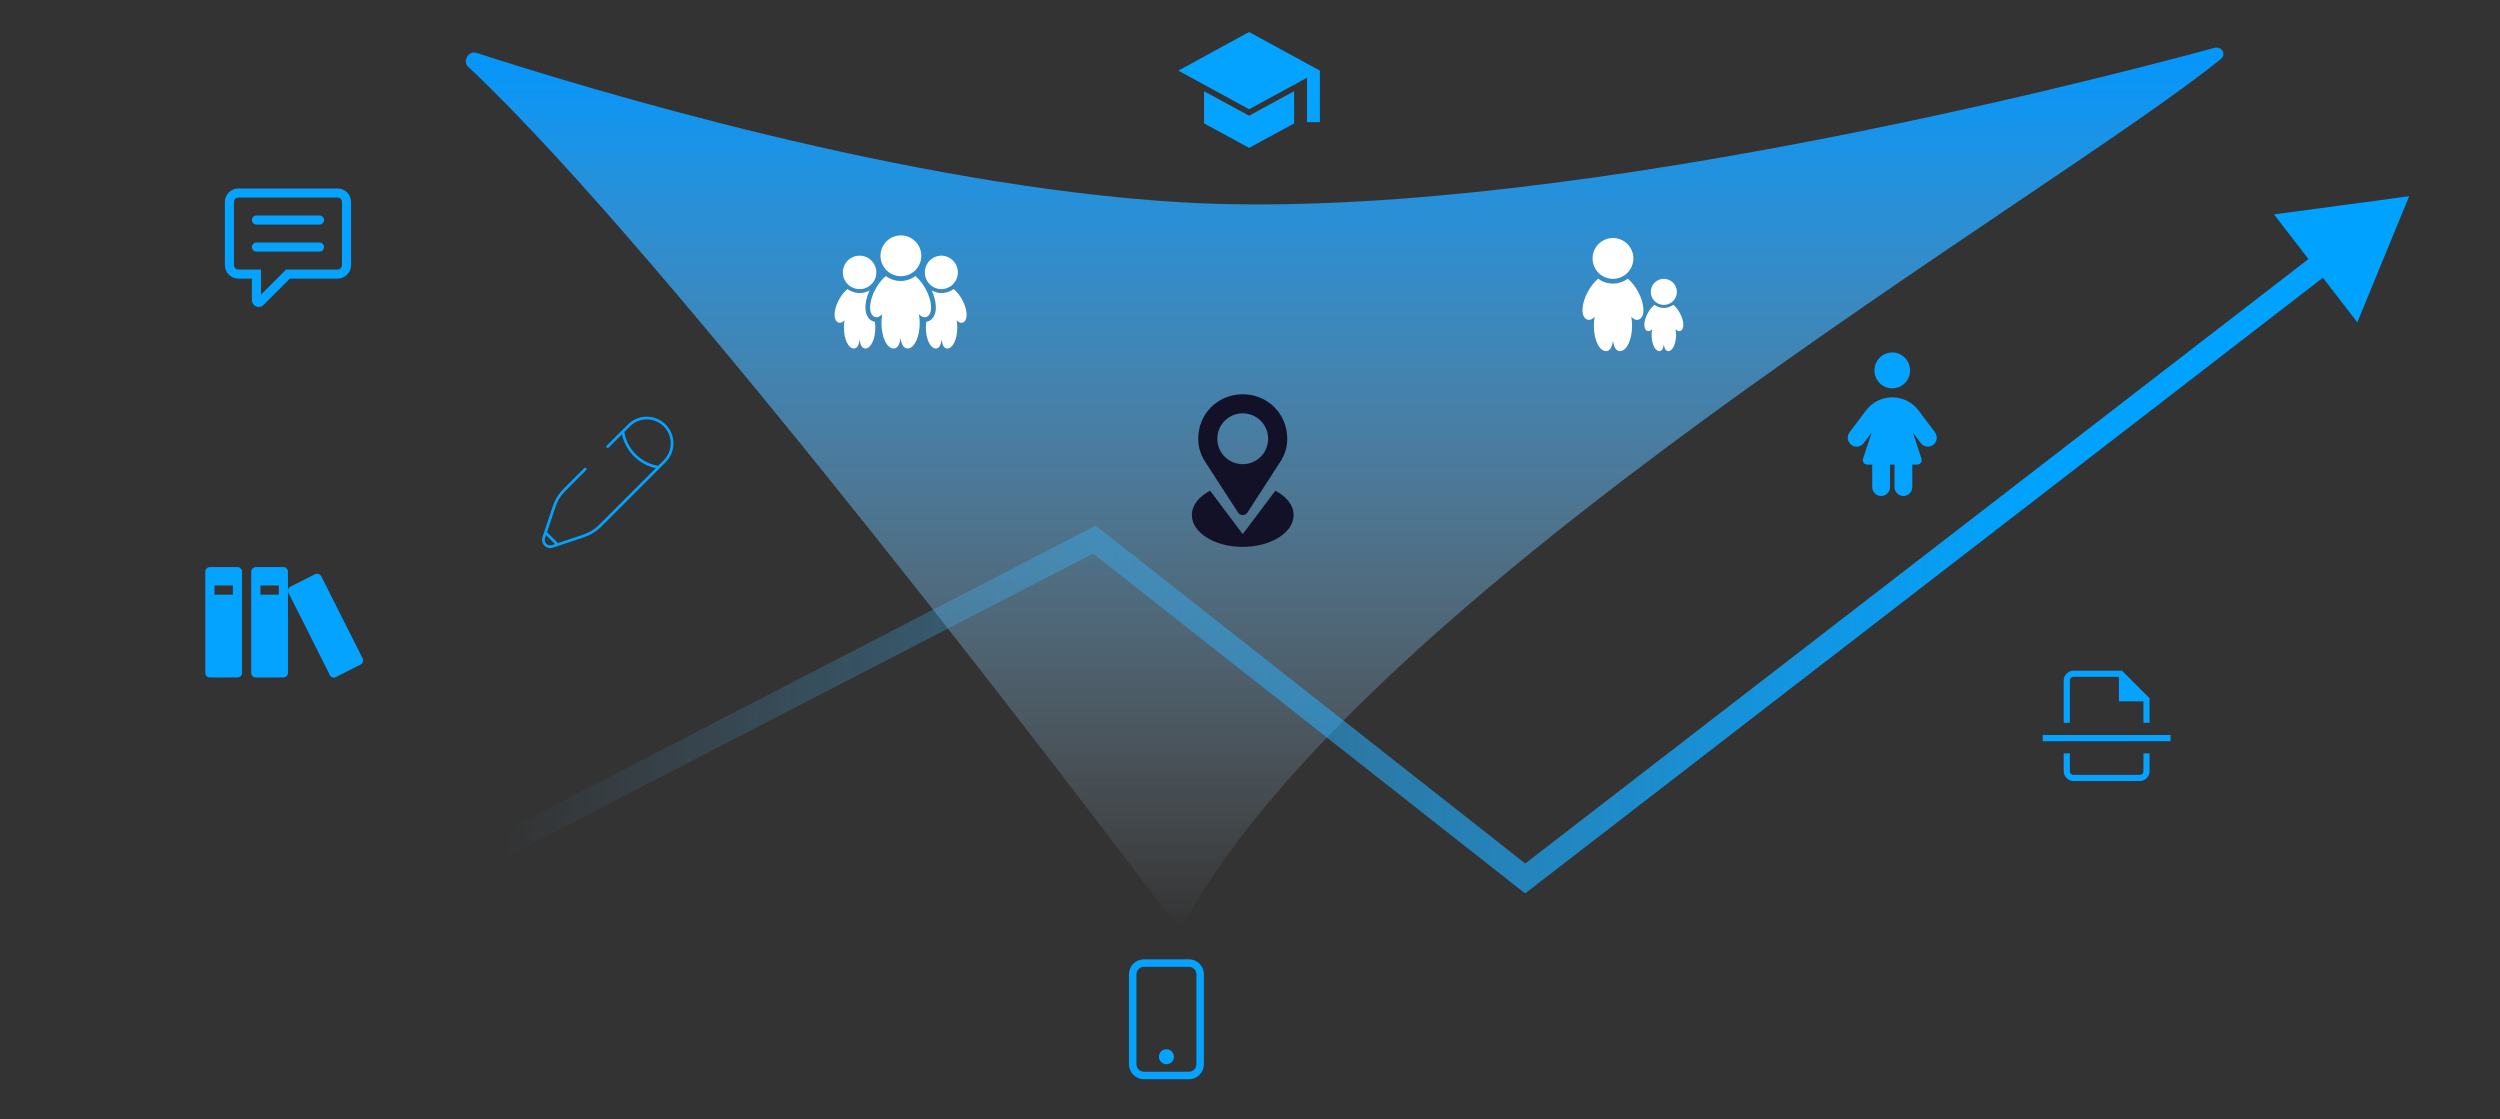 <svg width="1376" height="616" viewBox="0 0 1376 616" fill="none" xmlns="http://www.w3.org/2000/svg">
<rect x="0" y="0" width="1376" height="616" fill="#333333" stroke="none"/>
<path d="M342.862 237.446C342.862 237.446 343.269 244.423 349.424 250.575C355.58 256.73 362.553 257.141 362.553 257.141L365.837 253.858C368.448 251.246 369.916 247.704 369.916 244.011C369.916 240.317 368.448 236.775 365.837 234.163C363.225 231.551 359.683 230.084 355.989 230.084C352.295 230.084 348.753 231.551 346.141 234.163L342.858 237.446L334.5 245.804M362.553 257.138L343.924 275.774L332.942 286.75L332.375 287.32C330.328 289.363 329.304 290.387 328.178 291.265C326.849 292.303 325.411 293.192 323.889 293.918C322.6 294.531 321.229 294.988 318.484 295.901L306.864 299.776M306.864 299.776L304.024 300.725C303.362 300.947 302.651 300.98 301.971 300.82C301.291 300.66 300.67 300.314 300.176 299.82C299.682 299.326 299.336 298.705 299.176 298.025C299.016 297.345 299.049 296.634 299.271 295.972L300.22 293.132M306.864 299.776L300.22 293.132M300.22 293.132L304.095 281.512C305.008 278.767 305.465 277.396 306.078 276.107C306.804 274.584 307.693 273.146 308.731 271.818C309.609 270.692 310.633 269.668 312.676 267.625L322.104 258.2" stroke="#04A3FF" stroke-width="1.5" stroke-linecap="round"/>
<path d="M141.145 165.213V150.854H131.228C129.913 150.854 128.652 150.331 127.722 149.401C126.792 148.471 126.27 147.21 126.27 145.895V111.187C126.27 109.872 126.792 108.611 127.722 107.681C128.652 106.751 129.913 106.229 131.228 106.229H185.77C187.085 106.229 188.346 106.751 189.276 107.681C190.205 108.611 190.728 109.872 190.728 111.187V145.895C190.728 147.21 190.205 148.471 189.276 149.401C188.346 150.331 187.085 150.854 185.77 150.854H158.499L143.262 166.09C143.088 166.264 142.867 166.383 142.627 166.431C142.386 166.479 142.136 166.454 141.909 166.36C141.683 166.266 141.489 166.107 141.353 165.903C141.217 165.698 141.144 165.458 141.145 165.213Z" stroke="#04A3FF" stroke-width="5"/>
<path d="M141.145 135.979H175.853M141.145 121.104H175.853" stroke="#04A3FF" stroke-width="5" stroke-linecap="round"/>
<g clip-path="url(#clip0_2986_49)">
<path d="M654.375 532.125C655.469 532.125 656.518 532.56 657.292 533.333C658.065 534.107 658.5 535.156 658.5 536.25V585.75C658.5 586.844 658.065 587.893 657.292 588.667C656.518 589.44 655.469 589.875 654.375 589.875H629.625C628.531 589.875 627.482 589.44 626.708 588.667C625.935 587.893 625.5 586.844 625.5 585.75V536.25C625.5 535.156 625.935 534.107 626.708 533.333C627.482 532.56 628.531 532.125 629.625 532.125H654.375ZM629.625 528C627.437 528 625.339 528.869 623.791 530.416C622.244 531.964 621.375 534.062 621.375 536.25V585.75C621.375 587.938 622.244 590.036 623.791 591.584C625.339 593.131 627.437 594 629.625 594H654.375C656.563 594 658.661 593.131 660.209 591.584C661.756 590.036 662.625 587.938 662.625 585.75V536.25C662.625 534.062 661.756 531.964 660.209 530.416C658.661 528.869 656.563 528 654.375 528H629.625Z" fill="#04A3FF"/>
<path d="M642 585.75C643.094 585.75 644.143 585.315 644.917 584.542C645.69 583.768 646.125 582.719 646.125 581.625C646.125 580.531 645.69 579.482 644.917 578.708C644.143 577.935 643.094 577.5 642 577.5C640.906 577.5 639.857 577.935 639.083 578.708C638.31 579.482 637.875 580.531 637.875 581.625C637.875 582.719 638.31 583.768 639.083 584.542C639.857 585.315 640.906 585.75 642 585.75Z" fill="#04A3FF"/>
</g>
<path d="M1141.33 429.875C1139.83 429.875 1138.54 429.341 1137.48 428.272C1136.41 427.205 1135.87 425.923 1135.87 424.424V414.688H1139.25V424.424C1139.25 425.03 1139.44 425.527 1139.83 425.916C1140.22 426.305 1140.72 426.5 1141.33 426.5H1177.67C1178.28 426.5 1178.78 426.305 1179.17 425.916C1179.56 425.527 1179.75 425.03 1179.75 424.424V414.688H1183.12V424.424C1183.12 425.923 1182.59 427.205 1181.52 428.272C1180.46 429.341 1179.17 429.875 1177.67 429.875H1141.33ZM1135.87 397.812V374.576C1135.87 373.077 1136.41 371.795 1137.48 370.728C1138.54 369.659 1139.83 369.125 1141.33 369.125H1167.94L1183.12 384.312V397.812H1179.75V386H1166.25V372.5H1141.33C1140.72 372.5 1140.22 372.695 1139.83 373.084C1139.44 373.473 1139.25 373.97 1139.25 374.576V397.812H1135.87ZM1124.32 407.938V404.562H1194.68V407.938H1124.32Z" fill="#04A3FF"/>
<path d="M130.694 312.125H115.528C114.137 312.125 113 313.264 113 314.656V370.344C113 371.736 114.137 372.875 115.528 372.875H130.694C132.085 372.875 133.222 371.736 133.222 370.344V314.656C133.222 313.264 132.085 312.125 130.694 312.125ZM128.167 327.312H118.056V322.25H128.167V327.312ZM155.972 312.125H140.806C139.415 312.125 138.278 313.264 138.278 314.656V370.344C138.278 371.736 139.415 372.875 140.806 372.875H155.972C157.362 372.875 158.5 371.736 158.5 370.344V314.656C158.5 313.264 157.362 312.125 155.972 312.125ZM153.444 327.312H143.333V322.25H153.444V327.312Z" fill="#04A3FF"/>
<path d="M173.436 316.038L159.892 322.873C159.295 323.176 158.843 323.704 158.632 324.34C158.422 324.976 158.471 325.67 158.769 326.27L181.519 371.478C181.823 372.075 182.349 372.528 182.984 372.739C183.62 372.949 184.312 372.9 184.912 372.602L198.455 365.767C199.052 365.464 199.505 364.936 199.715 364.3C199.925 363.664 199.876 362.97 199.578 362.37L176.828 317.162C176.525 316.565 175.998 316.112 175.363 315.901C174.727 315.691 174.035 315.74 173.436 316.038Z" fill="#04A3FF"/>
<path d="M186.306 370.344C186.306 371.015 186.039 371.659 185.565 372.134C185.091 372.608 184.448 372.875 183.778 372.875C183.107 372.875 182.464 372.608 181.99 372.134C181.516 371.659 181.25 371.015 181.25 370.344C181.25 369.672 181.516 369.029 181.99 368.554C182.464 368.079 183.107 367.812 183.778 367.812C184.448 367.812 185.091 368.079 185.565 368.554C186.039 369.029 186.306 369.672 186.306 370.344Z" fill="#04A3FF"/>
<path d="M645.676 507.063C612.736 463.28 368.873 140.657 257.615 36.691C254.352 33.642 257.965 27.695 262.212 29.074C322.317 48.587 499.14 102.323 649.385 111.293C847.366 123.113 1147.28 45.762 1218.8 26.346C1222.83 25.25 1225.6 29.876 1222.35 32.504C1127.27 109.253 756.326 321.587 652.355 506.585C650.922 509.136 647.436 509.401 645.676 507.063Z" fill="url(#paint0_linear_2986_49)"/>
<path d="M510.298 174.251C513.519 172.461 513.102 165.562 509.369 158.832C507.768 155.934 505.799 153.587 503.83 151.946C501.476 153.693 498.624 154.641 495.693 154.65C492.757 154.644 489.9 153.696 487.542 151.946C485.573 153.587 483.61 155.936 482.003 158.832C478.268 165.56 477.856 172.461 481.085 174.251C482.523 175.07 484.04 174.456 485.605 172.949C485.312 174.572 485.165 176.219 485.167 177.868C485.167 185.58 488.159 191.812 491.842 191.812C494.063 191.812 495.163 189.542 495.69 186.069C496.215 189.518 497.318 191.812 499.523 191.812C503.19 191.812 506.206 185.578 506.206 177.868C506.206 176.136 506.043 174.482 505.765 172.952C507.34 174.461 508.852 175.086 510.296 174.256L510.298 174.251ZM495.688 152.025C497.177 152.047 498.656 151.773 500.038 151.218C501.421 150.664 502.679 149.84 503.74 148.794C504.801 147.749 505.643 146.502 506.218 145.128C506.792 143.754 507.088 142.279 507.088 140.79C507.087 139.3 506.79 137.826 506.215 136.452C505.639 135.078 504.796 133.833 503.734 132.788C502.672 131.743 501.414 130.92 500.031 130.366C498.648 129.813 497.169 129.54 495.68 129.563C492.731 129.609 489.918 130.813 487.85 132.915C485.781 135.017 484.622 137.849 484.623 140.798C484.624 143.747 485.785 146.578 487.855 148.678C489.925 150.779 492.739 151.981 495.688 152.025ZM518.247 159.149C520.646 159.079 522.923 158.077 524.594 156.356C526.266 154.634 527.202 152.329 527.202 149.929C527.202 147.529 526.266 145.224 524.594 143.502C522.923 141.781 520.646 140.779 518.247 140.709C515.801 140.709 513.455 141.681 511.726 143.411C509.996 145.141 509.025 147.487 509.025 149.933C509.026 152.379 509.998 154.725 511.727 156.454C513.457 158.184 515.803 159.155 518.249 159.155L518.247 159.149ZM529.482 164.741C528.164 162.357 526.552 160.43 524.935 159.084C523.001 160.517 520.659 161.294 518.252 161.302C516.268 161.302 514.42 160.758 512.803 159.858C514.105 162.727 514.91 165.633 515.06 168.232C515.307 172.211 514.063 175.162 511.574 176.54C511.041 176.833 510.461 177.032 509.86 177.128C509.71 178.157 509.608 179.228 509.608 180.357C509.608 186.691 512.062 191.807 515.089 191.807C516.911 191.807 517.819 189.943 518.249 187.092C518.677 189.927 519.583 191.807 521.399 191.807C524.405 191.807 526.886 186.688 526.886 180.362C526.886 178.937 526.747 177.579 526.518 176.319C527.81 177.561 529.054 178.073 530.24 177.39C532.884 175.92 532.543 170.256 529.479 164.738L529.482 164.741ZM473.128 159.149C474.951 159.148 476.733 158.607 478.249 157.593C479.764 156.579 480.945 155.139 481.642 153.455C482.339 151.77 482.521 149.916 482.164 148.129C481.808 146.341 480.93 144.698 479.64 143.41C478.351 142.121 476.708 141.243 474.92 140.888C473.131 140.533 471.278 140.716 469.594 141.414C467.91 142.111 466.47 143.293 465.457 144.809C464.445 146.325 463.904 148.107 463.904 149.93C463.905 152.376 464.877 154.722 466.607 156.452C468.336 158.182 470.682 159.154 473.128 159.155V159.149ZM479.783 176.532C475.604 174.209 475.22 167.282 478.586 159.853C476.922 160.797 475.044 161.297 473.131 161.304C470.621 161.304 468.322 160.464 466.437 159.084C464.823 160.428 463.214 162.354 461.891 164.735C458.827 170.258 458.491 175.923 461.137 177.388C462.319 178.065 463.565 177.558 464.849 176.322C464.613 177.655 464.495 179.006 464.495 180.359C464.495 186.691 466.949 191.804 469.976 191.804C471.797 191.804 472.706 189.941 473.136 187.092C473.569 189.927 474.475 191.807 476.286 191.807C479.297 191.807 481.772 186.688 481.772 180.362C481.772 179.225 481.667 178.152 481.518 177.123C480.91 177.027 480.324 176.826 479.785 176.529L479.783 176.532Z" fill="white"/>
<path d="M895.922 153.394C893.566 155.141 890.712 156.089 887.779 156.098C884.726 156.098 881.925 155.074 879.633 153.394C877.665 155.035 875.701 157.384 874.095 160.279C870.359 167.007 869.947 173.908 873.176 175.699C874.614 176.517 876.132 175.903 877.696 174.396C877.403 176.02 877.257 177.666 877.258 179.316C877.258 187.028 880.25 193.26 883.933 193.26C886.154 193.26 887.254 190.989 887.781 187.516C888.306 190.966 889.409 193.26 891.614 193.26C895.281 193.26 898.297 187.025 898.297 179.316C898.297 177.583 898.134 175.93 897.856 174.399C899.431 175.909 900.943 176.533 902.387 175.704C905.608 173.914 905.19 167.015 901.458 160.285C899.856 157.387 897.888 155.04 895.919 153.399L895.922 153.394ZM887.776 153.473C889.252 153.472 890.713 153.181 892.076 152.616C893.439 152.051 894.677 151.223 895.72 150.179C896.763 149.135 897.591 147.896 898.155 146.533C898.719 145.169 899.009 143.708 899.009 142.232C899.008 140.757 898.717 139.296 898.152 137.933C897.587 136.57 896.759 135.331 895.715 134.288C894.671 133.245 893.432 132.418 892.069 131.854C890.705 131.29 889.244 130.999 887.768 131C884.788 131.001 881.929 132.186 879.822 134.295C877.715 136.403 876.532 139.262 876.533 142.243C876.534 145.224 877.72 148.082 879.828 150.189C881.936 152.296 884.795 153.479 887.776 153.478V153.473ZM915.777 167.831C919.736 167.831 922.949 164.618 922.949 160.655C922.949 156.691 919.73 153.473 915.774 153.473C913.87 153.473 912.044 154.23 910.697 155.577C909.35 156.924 908.593 158.75 908.592 160.655C908.594 162.559 909.351 164.385 910.699 165.732C912.046 167.078 913.873 167.831 915.777 167.831ZM924.518 172.181C923.495 170.33 922.24 168.829 920.98 167.779C919.51 168.855 917.725 169.511 915.774 169.511C913.821 169.511 912.031 168.855 910.569 167.779C909.309 168.829 908.054 170.33 907.025 172.181C904.637 176.481 904.374 180.891 906.437 182.035C907.356 182.56 908.327 182.167 909.325 181.206C909.142 182.243 909.051 183.295 909.052 184.348C909.052 189.283 910.963 193.265 913.317 193.265C914.735 193.265 915.444 191.813 915.78 189.595C916.116 191.8 916.819 193.262 918.231 193.262C920.576 193.262 922.502 189.278 922.502 184.348C922.502 183.245 922.397 182.185 922.219 181.208C923.224 182.172 924.193 182.573 925.117 182.041C927.17 180.901 926.902 176.489 924.518 172.189V172.181Z" fill="white"/>
<g clip-path="url(#clip1_2986_49)">
<path d="M1051.3 203.875C1051.3 201.256 1050.27 198.744 1048.43 196.892C1046.59 195.04 1044.1 194 1041.5 194C1038.9 194 1036.41 195.04 1034.57 196.892C1032.73 198.744 1031.7 201.256 1031.7 203.875C1031.7 206.494 1032.73 209.006 1034.57 210.858C1036.41 212.71 1038.9 213.75 1041.5 213.75C1044.1 213.75 1046.59 212.71 1048.43 210.858C1050.27 209.006 1051.3 206.494 1051.3 203.875ZM1030.48 255.719V268.062C1030.48 270.794 1032.67 273 1035.38 273C1038.09 273 1040.28 270.794 1040.28 268.062V255.719H1042.73V268.062C1042.73 270.794 1044.92 273 1047.63 273C1050.34 273 1052.53 270.794 1052.53 268.062V255.719H1055.25C1056.92 255.719 1058.1 254.068 1057.58 252.463L1052.82 238.052L1057.2 243.884C1058.83 246.06 1061.91 246.476 1064.06 244.841C1066.2 243.205 1066.63 240.104 1065.01 237.928L1055.99 225.939C1052.56 221.372 1047.18 218.688 1041.5 218.688C1035.82 218.688 1030.45 221.372 1027.02 225.939L1018 237.928C1016.36 240.104 1016.79 243.205 1018.95 244.841C1021.1 246.476 1024.18 246.06 1025.81 243.884L1030.2 238.052L1025.42 252.463C1024.9 254.068 1026.08 255.719 1027.75 255.719H1030.48Z" fill="#04A3FF"/>
</g>
<path d="M191.016 502.225C187.827 503.873 186.577 507.795 188.225 510.984C189.873 514.173 193.795 515.423 196.984 513.775L191.016 502.225ZM602.327 297L606.345 291.891L603.058 289.306L599.343 291.225L602.327 297ZM839.452 483.5L835.433 488.609L839.414 491.74L843.423 488.646L839.452 483.5ZM1326 108L1251.61 118.004L1297.47 177.422L1326 108ZM196.984 513.775L605.311 302.775L599.343 291.225L191.016 502.225L196.984 513.775ZM598.308 302.109L835.433 488.609L843.47 478.391L606.345 291.891L598.308 302.109ZM843.423 488.646L1283.66 148.887L1275.72 138.596L835.48 478.354L843.423 488.646Z" fill="url(#paint1_linear_2986_49)"/>
<path d="M719.376 67.208V42.771L687.501 60.125L648.543 38.875L687.501 17.625L726.46 38.875V67.208H719.376ZM687.501 81.375L662.71 67.917V50.208L687.501 63.667L712.293 50.208V67.917L687.501 81.375Z" fill="#04A3FF"/>
<path d="M681.424 282.1C681.965 282.937 682.917 283.495 684 283.495C685.082 283.495 686.034 282.937 686.592 282.1L704.671 254.177C707.1 250.42 708.511 246.285 708.511 241.495C708.494 227.648 697.617 217 684 217C670.382 217 659.505 227.648 659.505 241.495C659.505 246.285 660.916 250.42 663.344 254.177L681.424 282.1ZM684 227.5C691.727 227.5 697.994 233.767 697.994 241.495C697.994 249.222 691.727 255.489 684 255.489C676.272 255.489 670.005 249.222 670.005 241.495C670.005 233.767 676.272 227.5 684 227.5ZM701.948 270.074L684 293.995L666.051 270.074C659.915 273.29 655.994 278.097 655.994 283.495C655.994 293.158 668.529 301 684 301C699.471 301 712.005 293.158 712.005 283.495C712.005 278.097 708.084 273.29 701.948 270.074Z" fill="#121127"/>
<defs>
<linearGradient id="paint0_linear_2986_49" x1="739.5" y1="22" x2="739.5" y2="512" gradientUnits="userSpaceOnUse">
<stop stop-color="#0097FF"/>
<stop offset="1" stop-color="#C9E3F5" stop-opacity="0"/>
</linearGradient>
<linearGradient id="paint1_linear_2986_49" x1="1118.88" y1="166" x2="284.567" y2="146.741" gradientUnits="userSpaceOnUse">
<stop stop-color="#00A2FF"/>
<stop offset="1" stop-color="#55C1FF" stop-opacity="0"/>
</linearGradient>
<clipPath id="clip0_2986_49">
<rect width="66" height="66" fill="white" transform="translate(609 528)"/>
</clipPath>
<clipPath id="clip1_2986_49">
<rect width="49" height="79" fill="white" transform="translate(1017 194)"/>
</clipPath>
</defs>
</svg>
